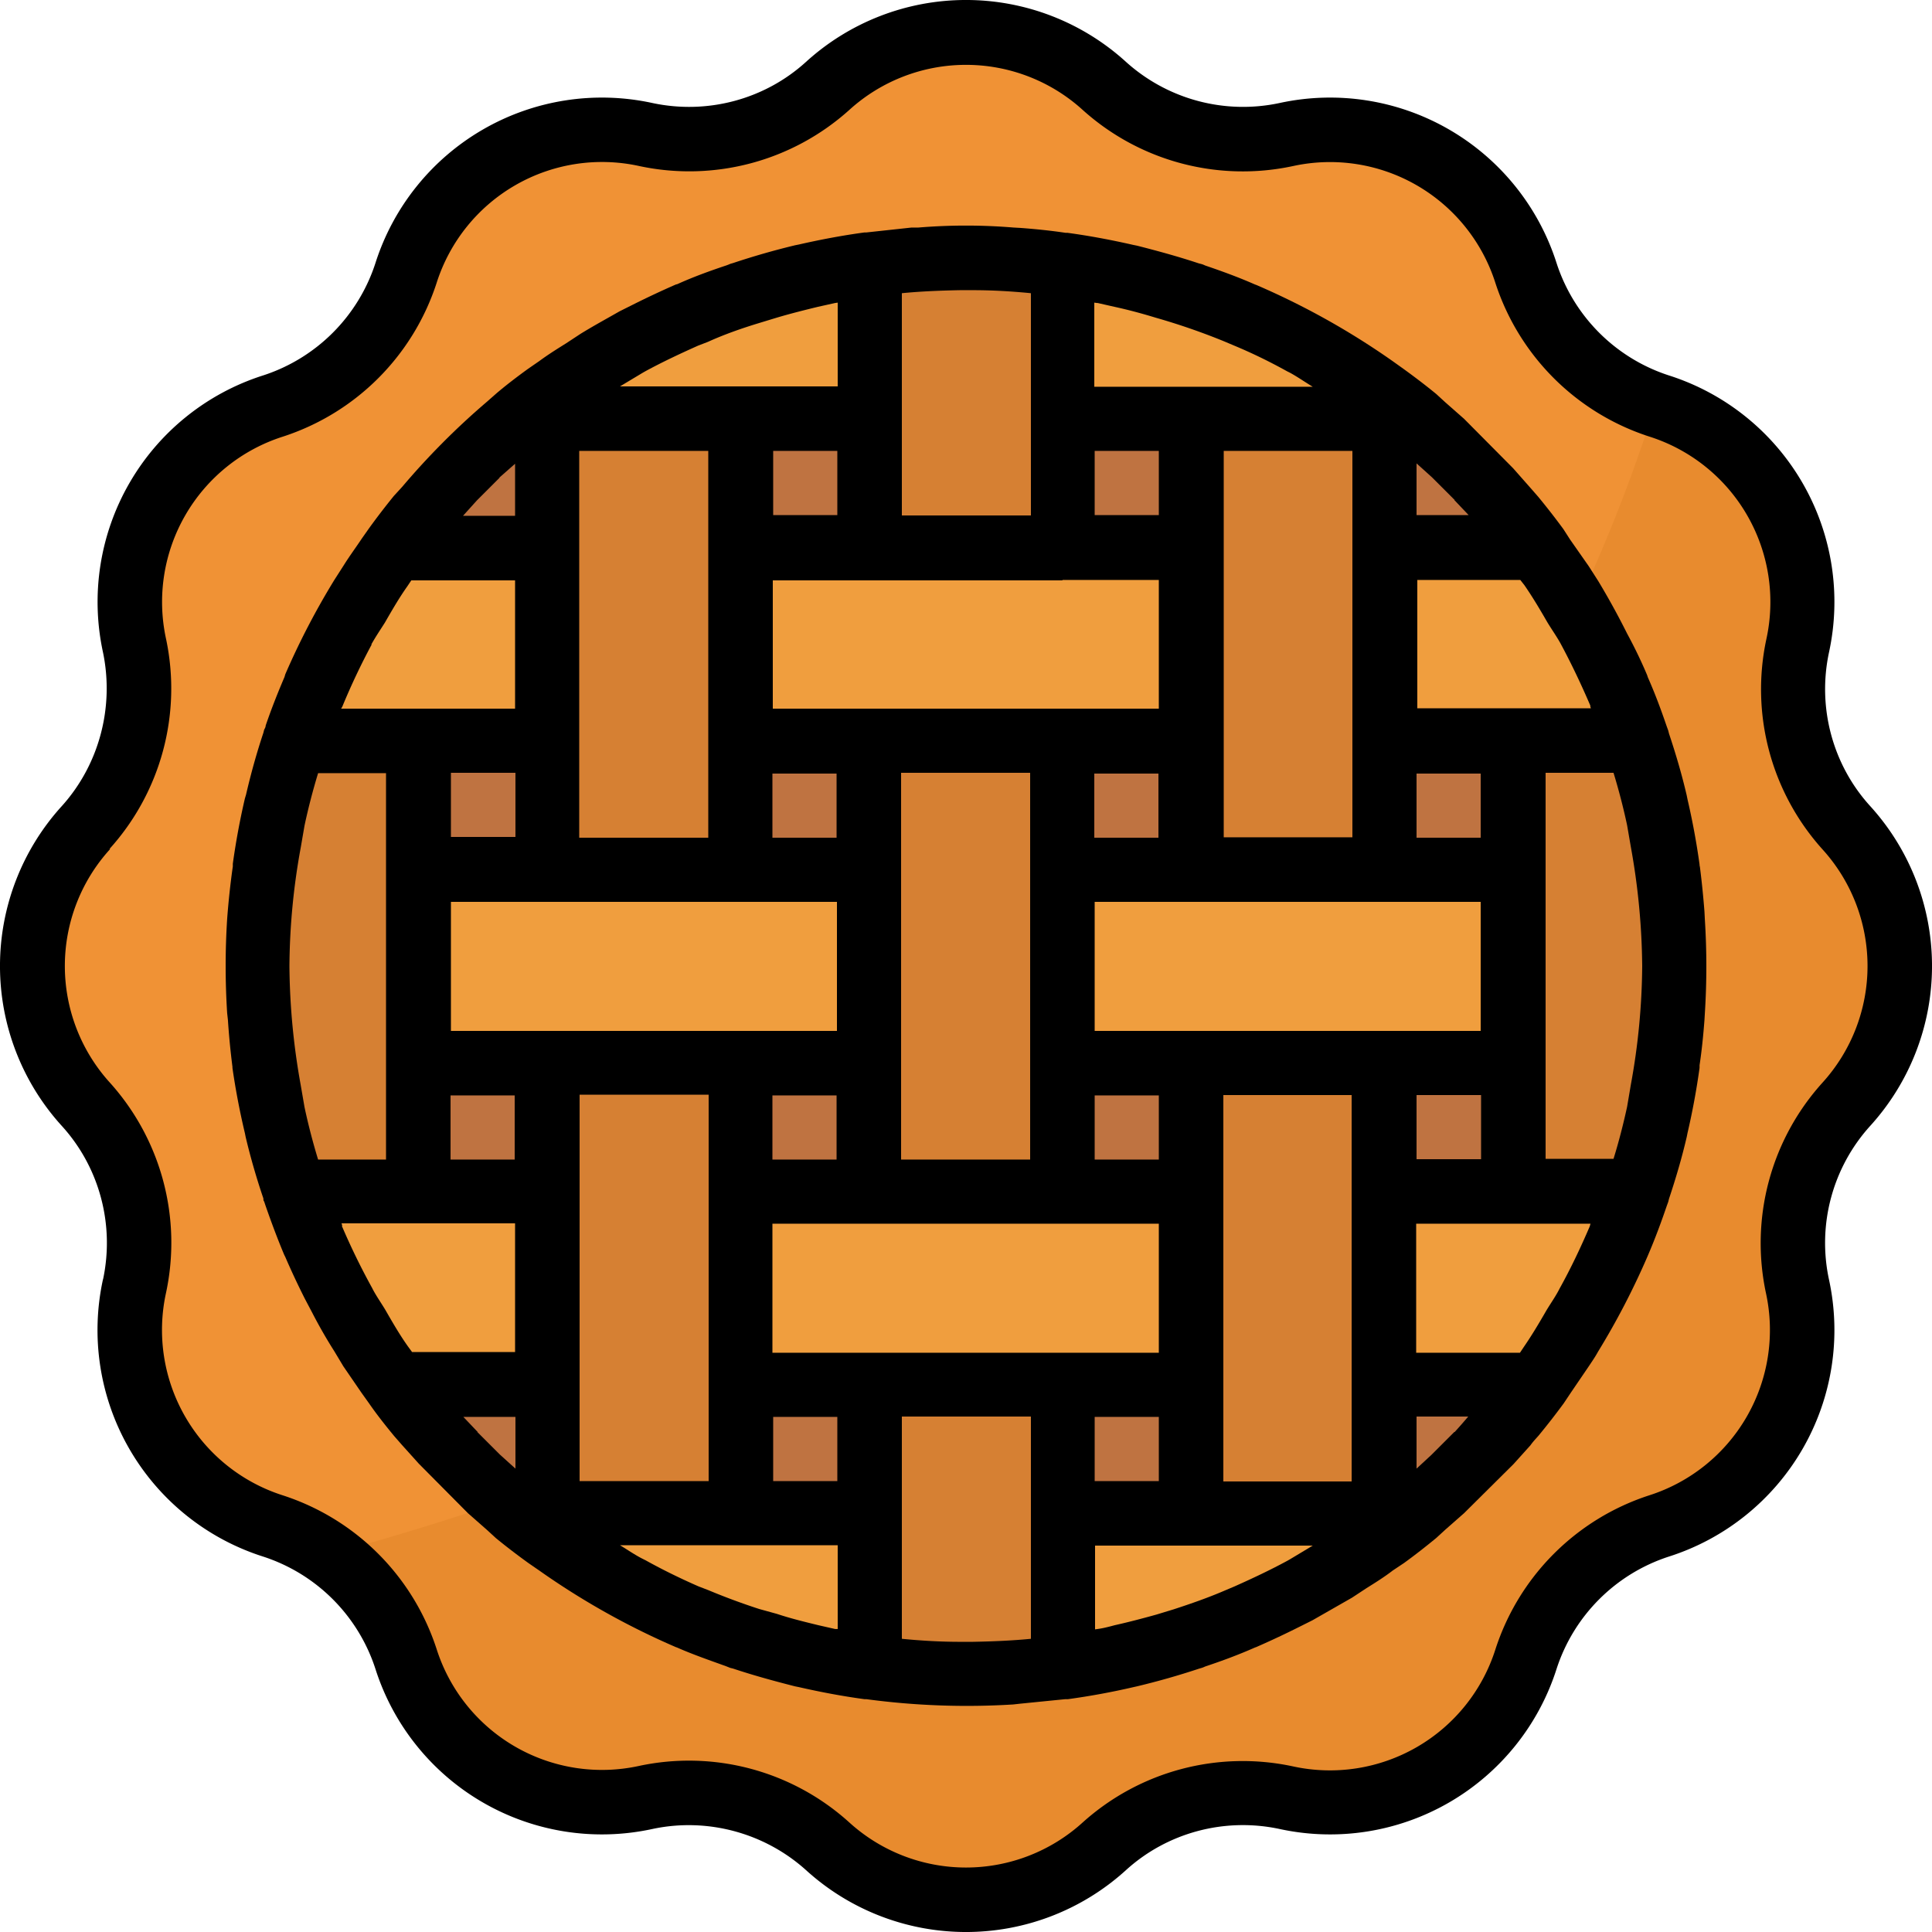 <svg version="1.1" id="Capa_1" xmlns="http://www.w3.org/2000/svg" x="0" y="0" viewBox="0 0 512 512" xml:space="preserve">
  <path d="M292.7 22.7c13 11.8 31 16.6 48.2 13 27.4-6 54.9 9.9 63.5 36.6a54.7 54.7 0 0 0 35.3 35.3 54.7 54.7 0 0 1 36.7 63.5 54.7 54.7 0 0 0 12.9 48.2 54.7 54.7 0 0 1 0 73.4 54.7 54.7 0 0 0-13 48.2c6 27.4-9.9 54.9-36.6 63.5a54.7 54.7 0 0 0-35.3 35.3 54.7 54.7 0 0 1-63.5 36.7 54.7 54.7 0 0 0-48.2 12.9 54.7 54.7 0 0 1-73.4 0 54.7 54.7 0 0 0-48.2-13c-27.4 6-54.9-9.9-63.5-36.6a54.7 54.7 0 0 0-35.3-35.3A54.7 54.7 0 0 1 35.6 341a54.7 54.7 0 0 0-12.9-48.2 54.7 54.7 0 0 1 0-73.4c11.8-13 16.6-31 13-48.2-6-27.4 9.9-54.9 36.6-63.5a54.7 54.7 0 0 0 35.3-35.3A54.7 54.7 0 0 1 171 35.6a54.7 54.7 0 0 0 48.2-12.9 54.7 54.7 0 0 1 73.4 0z" fill="#f09235"/>
  <path d="M489.3 219.3a54.7 54.7 0 0 1-13-48.2c6-27.4-9.9-54.9-36.6-63.5l-1-.4c-62.2 197-237 273.9-351.5 304.7a54.7 54.7 0 0 1 20.4 27.8 54.7 54.7 0 0 0 63.5 36.7 54.7 54.7 0 0 1 48.2 12.9 54.7 54.7 0 0 0 73.4 0c13-11.8 31-16.6 48.2-13 27.4 6 54.9-9.9 63.5-36.6a54.7 54.7 0 0 1 35.3-35.3 54.7 54.7 0 0 0 36.7-63.5 54.7 54.7 0 0 1 12.9-48.2 54.7 54.7 0 0 0 0-73.4z" fill="#e88b2e"/>
  <circle cx="256" cy="256" r="187.7" fill="#bf7341"/>
  <g fill="#d68033">
    <path d="M78 196.3a186.5 186.5 0 0 0 0 119.4h33V196.3H78z"/>
    <path d="M145.1 281.6V401h51.2V281.6z"/>
    <path d="M145.1 111v119.4h51.2V111z"/>
    <path d="M315.7 281.6V401h51.2V281.6z"/>
    <path d="M315.7 111v119.4h51.2V111z"/>
    <path d="M230.4 196.3v119.4h51.2V196.3z"/>
    <path d="M230.4 366.9v75c17 2.4 34.2 2.4 51.2 0v-75h-51.2z"/>
    <path d="M256 68.3c-8.6 0-17.1.6-25.6 1.8v75h51.2V70c-8.5-1.2-17-1.8-25.6-1.8z"/>
    <path d="M442 230.4c-1.7-11.6-4.4-23-8-34.1h-33v119.4h33a186.5 186.5 0 0 0 8-85.3z"/>
  </g>
  <g fill="#f09e3e">
    <path d="M196.3 230.4H111v51.2h119.4v-51.2z"/>
    <path d="M366.9 230.4H281.6v51.2H401v-51.2z"/>
    <path d="M196.3 401H145v6.4a187 187 0 0 0 85.3 34.5V401h-34.1z"/>
    <path d="M315.7 401h-34.1V442a187 187 0 0 0 85.3-34.5V401h-51.2z"/>
    <path d="M196.3 78a186.8 186.8 0 0 0-51.2 26.6v6.4h85.3V70c-11.6 1.7-23 4.4-34.1 8z"/>
    <path d="M315.7 78a186.5 186.5 0 0 0-34.1-8v41h85.3v-6.4a187 187 0 0 0-51.2-26.5z"/>
    <path d="M281.6 315.7H196.3v51.2h119.4v-51.2z"/>
    <path d="M111 315.7H78a186.8 186.8 0 0 0 26.6 51.2h40.5v-51.2H111z"/>
    <path d="M401 315.7h-34V367h40.4a186.8 186.8 0 0 0 26.5-51.2H401z"/>
    <path d="M281.6 145.1H196.3v51.2h119.4v-51.2z"/>
    <path d="M111 145h-6.4a186.9 186.9 0 0 0-26.5 51.3h67V145H111z"/>
    <path d="M407.4 145h-40.5v51.3h67a187 187 0 0 0-26.5-51.2z"/>
  </g>
  <path d="M27.3 339a63 63 0 0 0 42.4 73.5 46.3 46.3 0 0 1 29.8 29.8 63 63 0 0 0 73.4 42.4c14.5-3.1 29.7 1 40.7 10.9a63 63 0 0 0 84.8 0c11-10 26.2-14 40.7-10.9a63 63 0 0 0 73.4-42.4 46.3 46.3 0 0 1 29.8-29.8 63 63 0 0 0 42.4-73.4 46.2 46.2 0 0 1 10.9-40.7 63 63 0 0 0 0-84.8c-10-11-14-26.2-10.9-40.7a63 63 0 0 0-42.4-73.4 46.3 46.3 0 0 1-29.8-29.8 63 63 0 0 0-73.4-42.4 46.3 46.3 0 0 1-40.7-10.9 63 63 0 0 0-84.8 0c-11 10-26.2 14-40.7 10.9a63 63 0 0 0-73.4 42.4 46.3 46.3 0 0 1-29.8 29.8 63 63 0 0 0-42.4 73.4c3 14.5-1 29.7-10.9 40.7a63 63 0 0 0 0 84.8c10 11 14 26.2 10.9 40.7zM29 225A63.4 63.4 0 0 0 44 169.3a46 46 0 0 1 31-53.6A63.4 63.4 0 0 0 115.7 75a46 46 0 0 1 53.7-31A63.4 63.4 0 0 0 225 29.2a46 46 0 0 1 62 0A63.4 63.4 0 0 0 342.7 44a46 46 0 0 1 53.6 31 63.4 63.4 0 0 0 40.8 40.7 46 46 0 0 1 31 53.7 63.4 63.4 0 0 0 14.8 55.6 46 46 0 0 1 0 62 63.4 63.4 0 0 0-14.9 55.7 46 46 0 0 1-31 53.6 63.4 63.4 0 0 0-40.7 40.8 46 46 0 0 1-53.7 31 63.4 63.4 0 0 0-55.6 14.8 46 46 0 0 1-62 0 63.3 63.3 0 0 0-55.7-14.9 46 46 0 0 1-53.6-31A63.4 63.4 0 0 0 75 396.3a46 46 0 0 1-31-53.7A63.4 63.4 0 0 0 29.2 287a46 46 0 0 1 0-62z"/>
  <path d="M60.2 243.5a196.6 196.6 0 0 0 0 25l.2 1.8a203 203 0 0 0 1.2 12.4v.3a193 193 0 0 0 3.3 17.3l.2 1c1.3 5.5 2.9 11 4.7 16.3 0 .3 0 .6.2.8l.4 1.2c1.5 4.3 3.1 8.6 4.9 12.9l.3.6a203 203 0 0 0 5.2 11.1l1.9 3.6c1.8 3.5 3.8 7 5.9 10.3l2.4 4 4.8 7 2 2.8c2 2.9 4.3 5.8 6.6 8.6l2.1 2.4 4.5 5 13 13.1 5 4.4 2.4 2.2c2.8 2.3 5.7 4.5 8.6 6.6l2.9 2a200.7 200.7 0 0 0 36.2 20.3l.3.1c4.3 1.9 8.7 3.4 13.1 5l1 .4.8.2c5.4 1.8 10.9 3.3 16.4 4.7l1 .2c5.7 1.3 11.5 2.4 17.4 3.2h.5a199.7 199.7 0 0 0 38.9 1.4l1.8-.2 12-1.2H283a192 192 0 0 0 17.4-3.2l.9-.2a199 199 0 0 0 16.5-4.7l.7-.2 1-.4c4.5-1.5 8.8-3.1 13.1-5l.3-.1a238 238 0 0 0 11.5-5.4l3.4-1.7 10.5-6 3.8-2.5c2.4-1.5 4.8-3 7-4.7l3-2c2.9-2.1 5.7-4.3 8.5-6.6l2.4-2.2 5-4.4 13.1-13 4.5-5c.7-1 1.4-1.7 2.1-2.5a191 191 0 0 0 6.7-8.6l1.8-2.7 4.9-7.2c.8-1.2 1.7-2.5 2.4-3.8a199.4 199.4 0 0 0 13-25l.3-.7c1.8-4.2 3.4-8.5 4.9-12.9l.4-1.1.2-.8c1.8-5.4 3.4-10.8 4.7-16.4l.2-1a193 193 0 0 0 3.2-17.3v-.7c.6-4 1-8 1.3-12l.1-1.7a196.6 196.6 0 0 0 0-25l-.1-2c-.3-3.9-.7-7.9-1.2-11.8l-.1-.5v-.2a193 193 0 0 0-3.2-17.3l-.2-1c-1.3-5.6-2.9-11-4.7-16.4l-.2-.8-.4-1.1c-1.5-4.4-3.1-8.7-5-13l-.2-.6c-1.6-3.8-3.4-7.5-5.3-11a199.8 199.8 0 0 0-7.7-14L421 150l-4.9-7-1.8-2.8a191 191 0 0 0-6.7-8.6l-2.1-2.4-4.5-5.1-13-13.1-5-4.4-2.4-2.2c-2.8-2.3-5.7-4.5-8.6-6.6l-2.8-2a200.7 200.7 0 0 0-36.3-20.3l-.3-.1c-4.3-1.9-8.7-3.5-13.1-5l-1-.4-.8-.2c-5.4-1.8-10.9-3.3-16.4-4.7l-1-.2c-5.7-1.3-11.5-2.4-17.4-3.2h-.5c-4-.6-8-1-12-1.3l-1.8-.1a153.4 153.4 0 0 0-25.2 0h-1.8l-12 1.3h-.5c-5.9.8-11.7 1.9-17.4 3.2l-1 .2a199 199 0 0 0-16.4 4.7l-.7.2-1 .4c-4.5 1.5-8.9 3.1-13.1 5l-.4.1a238 238 0 0 0-11.5 5.4l-3.4 1.7c-3.5 2-7 3.9-10.4 6L150 91c-2.4 1.5-4.8 3-7.1 4.7l-2.9 2c-2.9 2.1-5.8 4.3-8.5 6.6l-2.5 2.2a197.5 197.5 0 0 0-22.4 22.5l-2.2 2.4a191 191 0 0 0-6.6 8.6l-1.9 2.7c-1.6 2.4-3.3 4.7-4.8 7.1l-2.5 3.9a199.4 199.4 0 0 0-13 25l-.2.7c-1.8 4.2-3.5 8.5-5 12.9 0 .4-.2.7-.4 1.1l-.2.8c-1.8 5.4-3.3 10.8-4.6 16.4l-.3 1a193 193 0 0 0-3.2 17.3v.7a209.5 209.5 0 0 0-1.5 13.9zM171 98.4c4.6-2.5 9.3-4.7 14-6.8l2.6-1c4.4-2 9-3.6 13.6-5l4.6-1.4c3.7-1.1 7.3-2 11-2.9l4.5-1 .7-.1v22.2h-57.7l6-3.6.7-.4zm83.4-21.5h3.4c5.2 0 10.3.3 15.4.8v58.9h-34.2V77.7c5.1-.5 10.3-.7 15.4-.8zm36.5 3.4 4.4 1c3.7.8 7.4 1.8 11 2.9a175 175 0 0 1 18.2 6.3l2.6 1.1c4.8 2 9.5 4.3 14 6.8l.8.4c2 1.1 4 2.5 6 3.7H290V80.2l.7.1zm130.5 106.8.2.6h-46v-34h27.3l1.1 1.4c2.2 3.2 4.1 6.4 6 9.7 1.2 2 2.5 3.8 3.6 5.8 2.9 5.4 5.5 10.9 7.9 16.5zm-80.2 226.5c-4.6 2.5-9.3 4.7-14 6.8l-2.6 1.1c-4.4 1.9-9 3.5-13.6 5l-4.6 1.4c-3.6 1-7.4 2-11 2.8-1.5.4-3 .8-4.5 1l-.7.1v-22.2h57.7l-6 3.6-.7.4zm-83.4 21.5h-3.4c-5.2 0-10.3-.3-15.4-.8v-58.9h34.2v58.9c-5.1.5-10.2.7-15.4.8zm-36.5-3.4-4.4-1c-3.7-.9-7.4-1.8-11-3l-4.7-1.3a175 175 0 0 1-13.5-5l-2.6-1c-4.8-2.1-9.5-4.4-14-6.9l-.8-.4c-2-1-4-2.4-6-3.6H222v22.2a6 6 0 0 1-.7 0zM90.7 324.8l-.2-.6h46v34.1h-27.3l-1.1-1.5c-2.2-3.1-4.1-6.4-6-9.7-1.2-2-2.5-3.8-3.5-5.8a181 181 0 0 1-8-16.4zm45.9-120v17h-17.1v-17h17zm85.3-85.3v17h-17v-17h17zm68.2 0h17v17h-17v-17zm68.3 0v102.4h-34.1V119.5h34zm27 13 3.8 4h-13.8v-13.7l4.1 3.7 6 6zm42.2 72.3c1.4 4.6 2.6 9.2 3.6 13.9l1 5.8a184.6 184.6 0 0 1 3 31.5 179.9 179.9 0 0 1-3 31.4l-1 5.9c-1 4.6-2.2 9.3-3.6 13.8h-18V204.8h18zm-52.2 102.4v-17h17.1v17h-17zm10 72.3-6 6-4 3.7v-13.8h13.7a138 138 0 0 1-3.6 4.1zm-95.3 13v-17h17v17h-17zm-68.2 0h-17v-17h17v17zm-68.3 0V290.1h34.2v102.4h-34.2zm-27-13-3.8-4h13.8v13.7l-4.1-3.7-6-6zM145 239h76.8v34.2H119.5v-34.2h25.6zm59.7-34h17v17h-17v-17zm68.3 0v102.3h-34.2V204.8h34.2zm34 0v17h-17v-17h17zm59.8 34h25.6v34.2H290.1v-34.2H367zm-59.7 68.3h-17v-17h17v17zm-102.4 0v-17h17v17h-17zm-85.3-17h17v17h-17v-17zm111 68.2h-25.7v-34.2h102.4v34.2h-76.8zm93.8 8.5v-76.8h34v102.4h-34v-25.6zm68.2-145h-17v-17h17v17zm-110.9-68.3h25.6v34.1H204.8v-34h76.8zm-93.8-8.5v76.8h-34.2V119.5h34.2v25.6zm-85.4 85.3v76.8h-18c-1.4-4.6-2.6-9.2-3.6-13.9l-1-5.8a184.6 184.6 0 0 1-3-31.5 179.9 179.9 0 0 1 3-31.5l1-5.8c1-4.7 2.2-9.3 3.6-13.9h18v25.6zm311 111c-1 2-2.3 3.8-3.5 5.8-1.9 3.3-3.8 6.5-6 9.7l-1 1.5h-27.5v-34.2h46.2l-.2.7c-2.4 5.6-5 11.1-8 16.5zm-281-214.9 4.2-3.7v13.8h-13.8l3.7-4.1 6-6zm-33.9 44.2c1.1-2 2.4-3.9 3.6-5.8 1.9-3.3 3.8-6.6 6-9.7l1-1.5h27.5v34H90.4l.3-.5a180 180 0 0 1 7.8-16.5z"/>
</svg>
